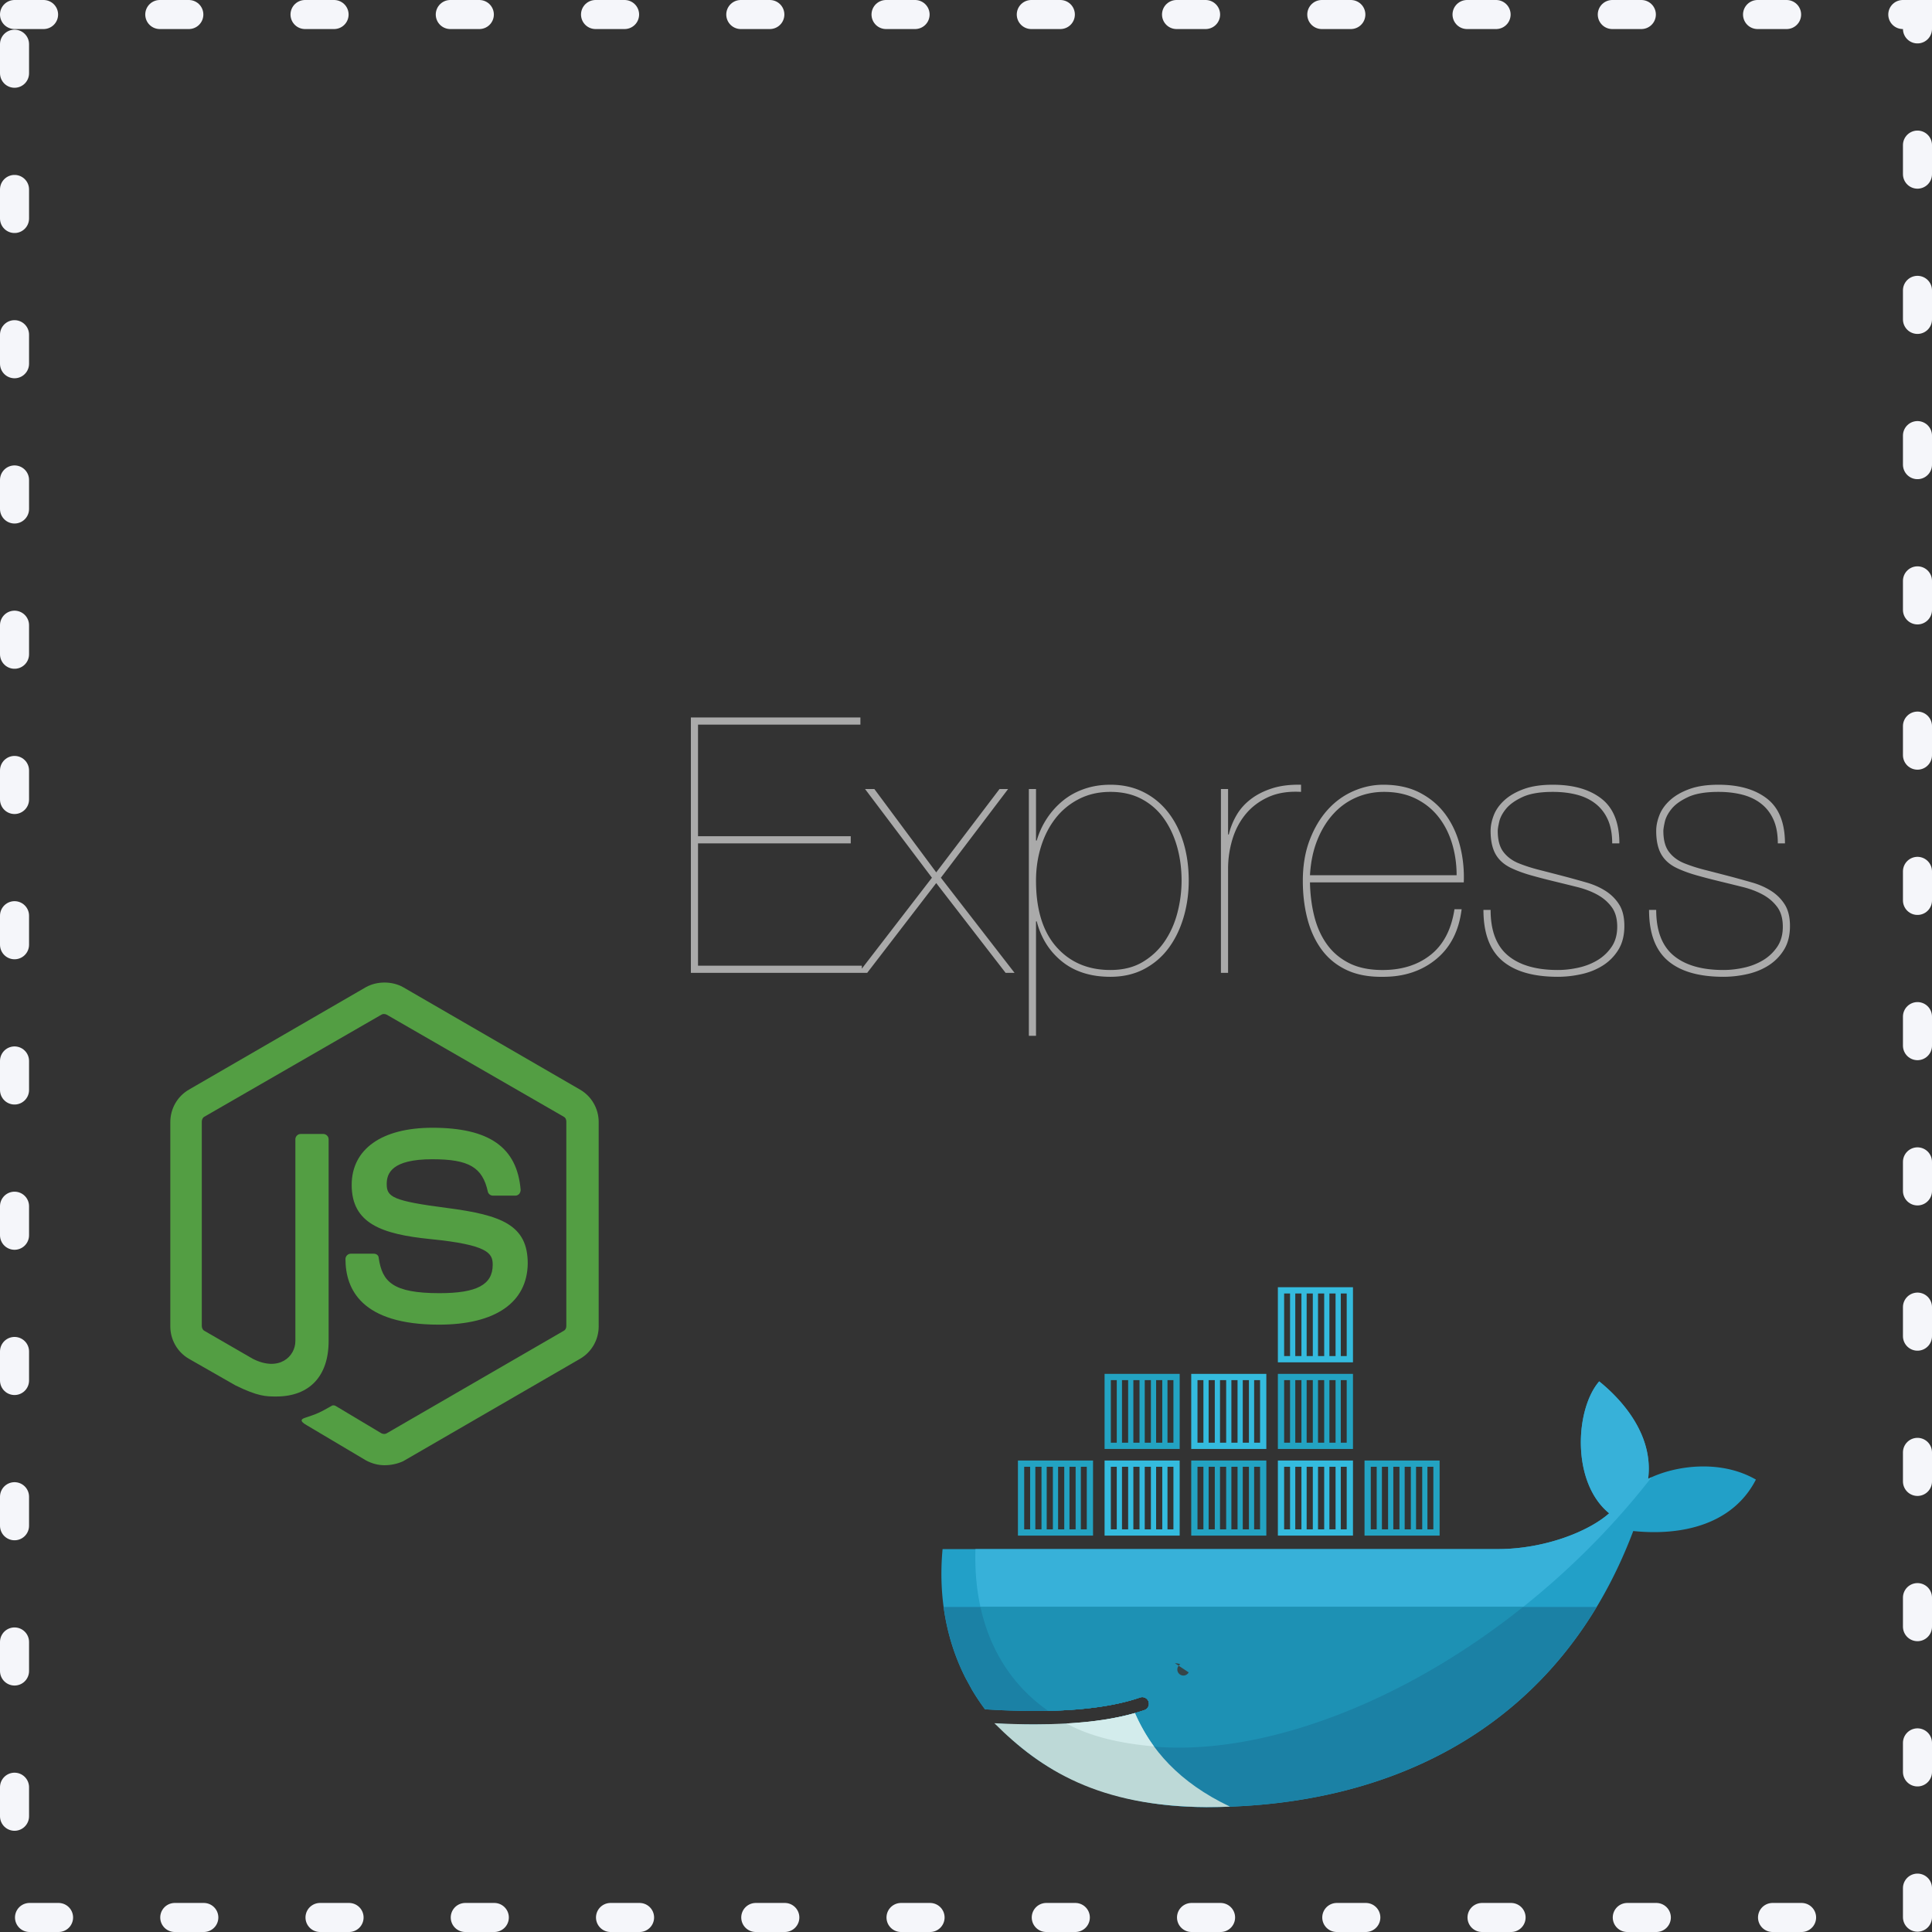 <?xml version="1.0" encoding="UTF-8" standalone="no"?>
<!-- Created with Inkscape (http://www.inkscape.org/) -->

<svg
   xmlns:dc="http://purl.org/dc/elements/1.1/"
   xmlns:cc="http://creativecommons.org/ns#"
   xmlns:rdf="http://www.w3.org/1999/02/22-rdf-syntax-ns#"
   xmlns:svg="http://www.w3.org/2000/svg"
   xmlns="http://www.w3.org/2000/svg"
   xmlns:sodipodi="http://sodipodi.sourceforge.net/DTD/sodipodi-0.dtd"
   xmlns:inkscape="http://www.inkscape.org/namespaces/inkscape"
   width="153.908mm"
   height="153.908mm"
   viewBox="0 0 545.343 545.343"
   id="svg2"
   version="1.1"
   inkscape:version="0.92.2 (5c3e80d, 2017-08-06)"
   sodipodi:docname="api.svg">
  <rect x="0" y="0" width="545.343" height="545.343" fill="#333333" stroke="none"/>
  <defs
     id="defs4">
    <linearGradient
       id="b"
       y2="1.85"
       x2="57.903"
       y1="1.85"
       x1="57.903"
       gradientTransform="scale(0)"
       gradientUnits="userSpaceOnUse">
      <stop
         id="stop4879"
         offset="0%"
         stop-color="#41873F" />
      <stop
         id="stop4881"
         offset="32.88%"
         stop-color="#418B3D" />
      <stop
         id="stop4883"
         offset="63.52%"
         stop-color="#419637" />
      <stop
         id="stop4885"
         offset="93.19%"
         stop-color="#3FA92D" />
      <stop
         id="stop4887"
         offset="100%"
         stop-color="#3FAE2A" />
    </linearGradient>
    <path
       d="m 57.903,1.85 a 5.957,5.957 0 0 0 -5.894,0 L 3.352,29.933 c -1.85,1.04 -2.89,3.005 -2.89,5.085 v 56.286 c 0,2.08 1.156,4.045 2.89,5.085 l 48.657,28.085 a 5.957,5.957 0 0 0 5.894,0 l 48.658,-28.085 c 1.849,-1.04 2.89,-3.005 2.89,-5.085 V 35.019 c 0,-2.08 -1.157,-4.045 -2.89,-5.085 z"
       id="a"
       inkscape:connector-curvature="0" />
    <linearGradient
       id="d"
       y2="-4.342"
       x2="102.805"
       y1="22.883"
       x1="59.835"
       gradientTransform="scale(1.319,0.758)"
       gradientUnits="userSpaceOnUse">
      <stop
         id="stop4891"
         offset="13.76%"
         stop-color="#41873F" />
      <stop
         id="stop4893"
         offset="40.32%"
         stop-color="#54A044" />
      <stop
         id="stop4895"
         offset="71.36%"
         stop-color="#66B848" />
      <stop
         id="stop4897"
         offset="90.81%"
         stop-color="#6CC04A" />
    </linearGradient>
    <linearGradient
       id="e"
       y2="1.396"
       x2="60.625"
       y1="1.396"
       x1="5.463"
       gradientTransform="scale(1.632,0.613)"
       gradientUnits="userSpaceOnUse">
      <stop
         id="stop4900"
         offset="9.192%"
         stop-color="#6CC04A" />
      <stop
         id="stop4902"
         offset="28.64%"
         stop-color="#66B848" />
      <stop
         id="stop4904"
         offset="59.68%"
         stop-color="#54A044" />
      <stop
         id="stop4906"
         offset="86.24%"
         stop-color="#41873F" />
    </linearGradient>
    <linearGradient
       id="f"
       y2="66.99"
       x2="120.279"
       y1="66.99"
       x1="-1.422"
       gradientTransform="scale(0.925,1.081)"
       gradientUnits="userSpaceOnUse">
      <stop
         id="stop4909"
         offset="9.192%"
         stop-color="#6CC04A" />
      <stop
         id="stop4911"
         offset="28.64%"
         stop-color="#66B848" />
      <stop
         id="stop4913"
         offset="59.68%"
         stop-color="#54A044" />
      <stop
         id="stop4915"
         offset="86.24%"
         stop-color="#41873F" />
    </linearGradient>
    <linearGradient
       id="g"
       y2="68.392"
       x2="169.562"
       y1="68.392"
       x1="117.947"
       gradientTransform="scale(0.655,1.527)"
       gradientUnits="userSpaceOnUse">
      <stop
         id="stop4918"
         offset="9.192%"
         stop-color="#6CC04A" />
      <stop
         id="stop4920"
         offset="28.64%"
         stop-color="#66B848" />
      <stop
         id="stop4922"
         offset="59.68%"
         stop-color="#54A044" />
      <stop
         id="stop4924"
         offset="86.24%"
         stop-color="#41873F" />
    </linearGradient>
    <linearGradient
       id="h"
       y2="157.815"
       x2="81.333"
       y1="157.815"
       x1="5.587"
       gradientTransform="scale(1.318,0.759)"
       gradientUnits="userSpaceOnUse">
      <stop
         id="stop4927"
         offset="9.192%"
         stop-color="#6CC04A" />
      <stop
         id="stop4929"
         offset="28.64%"
         stop-color="#66B848" />
      <stop
         id="stop4931"
         offset="59.68%"
         stop-color="#54A044" />
      <stop
         id="stop4933"
         offset="86.24%"
         stop-color="#41873F" />
    </linearGradient>
    <linearGradient
       id="i"
       y2="213.823"
       x2="45.653"
       y1="61.09"
       x1="92.368"
       gradientTransform="scale(1.318,0.759)"
       gradientUnits="userSpaceOnUse">
      <stop
         id="stop4936"
         offset="0%"
         stop-color="#41873F" />
      <stop
         id="stop4938"
         offset="32.88%"
         stop-color="#418B3D" />
      <stop
         id="stop4940"
         offset="63.52%"
         stop-color="#419637" />
      <stop
         id="stop4942"
         offset="93.19%"
         stop-color="#3FA92D" />
      <stop
         id="stop4944"
         offset="100%"
         stop-color="#3FAE2A" />
    </linearGradient>
  </defs>
  <sodipodi:namedview
     id="base"
     pagecolor="#201929"
     bordercolor="#666666"
     borderopacity="1.0"
     inkscape:pageopacity="1"
     inkscape:pageshadow="2"
     inkscape:zoom="0.39"
     inkscape:cx="533.99546"
     inkscape:cy="139.15439"
     inkscape:document-units="px"
     inkscape:current-layer="layer1"
     showgrid="false"
     inkscape:window-width="1440"
     inkscape:window-height="852"
     inkscape:window-x="0"
     inkscape:window-y="22"
     inkscape:window-maximized="0"
     fit-margin-top="0"
     fit-margin-left="0"
     fit-margin-right="0"
     fit-margin-bottom="0" />
  <g
     inkscape:label="Calque 1"
     inkscape:groupmode="layer"
     id="layer1"
     transform="translate(-83.779,-348.825)">
    <g
       id="g4110">
      <rect
         y="352.925"
         x="87.879"
         height="537.143"
         width="537.143"
         id="rect3336"
         style="fill:none;fill-opacity:1;stroke:#f5f6fa;stroke-width:8.2;stroke-linecap:round;stroke-miterlimit:4;stroke-dasharray:8.2, 32.8;stroke-dashoffset:0;stroke-opacity:1" />
      <g
         transform="matrix(0.402,0,0,0.402,26.723,215.252)"
         id="g4599">
        <path
           style="fill:#22a0c8;fill-rule:evenodd"
           inkscape:connector-curvature="0"
           d="m 1299.18,1370.659 c 4.079,-31.704 -19.646,-56.605 -34.36,-68.429 -16.956,19.604 -19.59,70.981 7.011,92.612 -14.846,13.186 -46.128,25.138 -78.159,25.138 H 803.767 c -3.113,33.436 2.756,64.228 16.163,90.582 l 4.435,8.115 a 150.422,150.422 0 0 0 9.193,13.793 c 16.03,1.03 30.81,1.383 44.332,1.085 h 0.005 c 26.572,-0.585 48.254,-3.725 64.686,-9.419 a 4.685,4.685 0 0 1 3.068,8.849 c -2.187,0.761 -4.465,1.469 -6.817,2.142 h -0.008 c -12.939,3.696 -26.814,6.181 -44.715,7.285 1.064,0.019 -1.107,0.16 -1.112,0.16 -0.609,0.04 -1.376,0.128 -1.988,0.16 -7.045,0.397 -14.65,0.479 -22.424,0.479 -8.503,0 -16.877,-0.16 -26.239,-0.638 l -0.239,0.16 c 32.487,36.515 83.284,58.415 146.958,58.415 134.757,0 249.058,-59.737 299.674,-193.847 35.908,3.685 70.419,-5.473 86.117,-36.118 -25.005,-14.429 -57.161,-9.828 -75.677,-0.521"
           id="path4530" />
        <path
           style="fill:#37b1d9;fill-rule:evenodd"
           inkscape:connector-curvature="0"
           d="m 1299.18,1370.659 c 4.079,-31.704 -19.646,-56.605 -34.36,-68.429 -16.956,19.604 -19.59,70.981 7.011,92.612 -14.846,13.186 -46.128,25.138 -78.159,25.138 H 826.856 c -1.591,51.207 17.411,90.076 51.031,113.575 h 0.008 c 26.572,-0.585 48.254,-3.725 64.686,-9.419 a 4.685,4.685 0 0 1 3.068,8.849 c -2.187,0.761 -4.465,1.469 -6.817,2.142 h -0.008 c -12.939,3.696 -28.006,6.5 -45.907,7.604 -0.005,0 -0.434,-0.412 -0.439,-0.412 45.862,23.526 112.359,23.44 188.6,-5.845 85.487,-32.843 165.037,-95.411 220.541,-166.974 -0.836,0.378 -1.65,0.764 -2.44,1.16"
           id="path4532" />
        <path
           style="fill:#1b81a5;fill-rule:evenodd"
           inkscape:connector-curvature="0"
           d="m 804.499,1460.605 c 2.421,17.912 7.663,34.682 15.432,49.956 l 4.435,8.115 a 150.146,150.146 0 0 0 9.193,13.793 c 16.033,1.03 30.813,1.383 44.337,1.085 26.572,-0.585 48.254,-3.725 64.686,-9.419 a 4.685,4.685 0 0 1 3.068,8.849 c -2.187,0.761 -4.465,1.469 -6.817,2.142 h -0.008 c -12.939,3.696 -27.926,6.34 -45.827,7.447 -0.615,0.037 -1.687,0.045 -2.307,0.08 -7.04,0.394 -14.567,0.636 -22.344,0.636 -8.501,0 -17.196,-0.162 -26.553,-0.639 32.487,36.515 83.598,58.494 147.272,58.494 115.366,0 215.736,-43.789 273.991,-140.541 H 804.499"
           id="path4534" />
        <path
           style="fill:#1d91b4;fill-rule:evenodd"
           inkscape:connector-curvature="0"
           d="m 830.366,1460.605 c 6.896,31.449 23.47,56.137 47.53,72.95 26.572,-0.585 48.254,-3.725 64.686,-9.419 a 4.685,4.685 0 0 1 3.068,8.849 c -2.187,0.761 -4.465,1.469 -6.817,2.142 h -0.008 c -12.939,3.696 -28.243,6.34 -46.146,7.447 45.859,23.52 112.165,23.182 188.401,-6.101 46.12,-17.72 90.507,-44.098 130.329,-75.868 H 830.365"
           id="path4536" />
        <path
           style="fill:#23a3c2;fill-rule:evenodd"
           inkscape:connector-curvature="0"
           d="m 856.687,1357.789 h 52.729 v 52.729 h -52.729 z m 4.393,4.395 h 4.161 v 43.941 h -4.161 z m 7.822,0 h 4.329 v 43.941 h -4.326 v -43.941 z m 7.987,0 h 4.329 v 43.941 h -4.329 z m 7.993,0 h 4.326 v 43.941 h -4.326 z m 7.99,0 h 4.326 v 43.941 h -4.326 z m 7.987,0 h 4.164 v 43.941 h -4.164 z m 16.666,-65.234 h 52.731 v 52.726 h -52.734 v -52.726 z m 4.395,4.395 h 4.159 v 43.938 h -4.159 z m 7.822,0 h 4.326 v 43.938 h -4.324 v -43.938 z m 7.987,0 h 4.326 v 43.938 h -4.326 z m 7.99,0 h 4.326 v 43.938 h -4.326 z m 7.99,0 h 4.329 v 43.938 h -4.329 z m 7.987,0 h 4.167 v 43.938 h -4.167 z"
           id="path4538" />
        <path
           style="fill:#34bbde;fill-rule:evenodd"
           inkscape:connector-curvature="0"
           d="m 917.526,1357.789 h 52.731 v 52.729 h -52.734 v -52.729 z m 4.395,4.395 h 4.159 v 43.941 h -4.159 z m 7.822,0 h 4.326 v 43.941 h -4.324 v -43.941 z m 7.987,0 h 4.326 v 43.941 h -4.326 z m 7.99,0 h 4.326 v 43.941 h -4.326 z m 7.99,0 h 4.329 v 43.941 h -4.329 z m 7.987,0 h 4.167 v 43.941 h -4.167 z"
           id="path4540" />
        <path
           style="fill:#23a3c2;fill-rule:evenodd"
           inkscape:connector-curvature="0"
           d="m 978.367,1357.789 h 52.729 v 52.729 h -52.729 z m 4.393,4.395 h 4.159 v 43.941 h -4.159 z m 7.822,0 h 4.326 v 43.941 h -4.326 z m 7.99,0 h 4.326 v 43.941 h -4.326 z m 7.99,0 h 4.326 v 43.941 h -4.326 z m 7.987,0 h 4.332 v 43.941 h -4.332 z m 7.99,0 h 4.161 v 43.941 h -4.161 z"
           id="path4542" />
        <path
           style="fill:#34bbde;fill-rule:evenodd"
           inkscape:connector-curvature="0"
           d="m 978.367,1296.951 h 52.729 v 52.726 h -52.729 z m 4.393,4.395 h 4.159 v 43.938 h -4.159 z m 7.822,0 h 4.326 v 43.938 h -4.326 z m 7.99,0 h 4.326 v 43.938 h -4.326 z m 7.99,0 h 4.326 v 43.938 h -4.326 z m 7.987,0 h 4.332 v 43.938 h -4.332 z m 7.99,0 h 4.161 v 43.938 h -4.161 z m 16.666,56.443 h 52.729 v 52.729 h -52.729 z m 4.395,4.395 h 4.159 v 43.941 h -4.159 z m 7.822,0 h 4.326 v 43.941 h -4.326 z m 7.987,0 h 4.326 v 43.941 h -4.326 z m 7.99,0 h 4.329 v 43.941 h -4.329 z m 7.99,0 h 4.329 v 43.941 h -4.329 z m 7.99,0 h 4.161 v 43.941 h -4.161 z"
           id="path4544" />
        <path
           style="fill:#23a3c2;fill-rule:evenodd"
           inkscape:connector-curvature="0"
           d="m 1039.205,1296.951 h 52.729 v 52.726 h -52.729 z m 4.395,4.395 h 4.159 v 43.938 h -4.159 z m 7.822,0 h 4.326 v 43.938 h -4.326 z m 7.987,0 h 4.326 v 43.938 h -4.326 z m 7.99,0 h 4.329 v 43.938 h -4.329 z m 7.99,0 h 4.329 v 43.938 h -4.329 z m 7.99,0 h 4.161 v 43.938 h -4.161 z"
           id="path4546" />
        <path
           style="fill:#34bbde;fill-rule:evenodd"
           inkscape:connector-curvature="0"
           d="m 1039.205,1236.11 h 52.729 v 52.734 h -52.729 z m 4.395,4.393 h 4.159 v 43.943 h -4.159 v -43.946 z m 7.822,0 h 4.326 v 43.943 h -4.326 v -43.946 z m 7.987,0 h 4.326 v 43.943 h -4.326 v -43.946 z m 7.99,0 h 4.329 v 43.943 h -4.329 v -43.946 z m 7.99,0 h 4.329 v 43.943 h -4.329 v -43.946 z m 7.99,0 h 4.161 v 43.943 h -4.161 v -43.946 z"
           id="path4548" />
        <path
           style="fill:#23a3c2;fill-rule:evenodd"
           inkscape:connector-curvature="0"
           d="m 1100.044,1357.789 h 52.729 v 52.729 h -52.729 z m 4.39,4.395 h 4.164 v 43.941 h -4.161 v -43.941 z m 7.822,0 h 4.329 v 43.941 h -4.326 v -43.941 z m 7.993,0 h 4.329 v 43.941 h -4.329 z m 7.987,0 h 4.329 v 43.941 h -4.329 z m 7.993,0 h 4.326 v 43.941 h -4.326 z m 7.987,0 h 4.161 v 43.941 h -4.161 z"
           id="path4550" />
        <path
           style="fill:#d3ecec;fill-rule:evenodd"
           inkscape:connector-curvature="0"
           d="M 966.955,1496.007"
           id="path4552" />
        <path
           style="fill:#364548;fill-rule:evenodd"
           inkscape:connector-curvature="0"
           d="m 966.955,1500.134 c 1.33,0 2.599,0.25 3.77,0.705 a 4.252,4.252 0 0 0 2.123,7.929 c 1.61,0 3.007,-0.891 3.73,-2.211"
           id="path4554" />
        <path
           style="fill:#bdd9d7;fill-rule:evenodd"
           inkscape:connector-curvature="0"
           d="m 1005.622,1600.832 c -36.025,-17.095 -55.796,-40.335 -66.798,-65.702 -13.383,3.818 -29.467,6.261 -48.158,7.309 -7.04,0.394 -14.447,0.596 -22.216,0.596 -8.961,0 -18.404,-0.266 -28.317,-0.79 33.037,33.019 73.679,58.438 148.933,58.901 5.555,0 11.068,-0.106 16.557,-0.314"
           id="path4556" />
        <path
           style="fill:#d3ecec;fill-rule:evenodd"
           inkscape:connector-curvature="0"
           d="m 952.205,1558.538 c -4.983,-6.766 -9.818,-15.269 -13.372,-23.414 -13.383,3.823 -29.472,6.266 -48.166,7.317 12.84,6.968 31.201,13.426 61.541,16.097"
           id="path4558" />
      </g>
      <path
         id="path4948"
         d="m 192.311,762.412 c -1.877,0 -3.629,-0.5 -5.257,-1.377 l -16.647,-9.888 c -2.504,-1.378 -1.252,-1.878 -0.5,-2.128 3.379,-1.126 4.005,-1.378 7.51,-3.379 0.376,-0.251 0.877,-0.126 1.252,0.124 l 12.768,7.635 c 0.5,0.25 1.126,0.25 1.501,0 L 242.881,724.485 c 0.5,-0.25 0.752,-0.752 0.752,-1.377 v -57.704 c 0,-0.627 -0.251,-1.126 -0.752,-1.378 l -49.944,-28.789 c -0.5,-0.251 -1.126,-0.251 -1.501,0 l -49.944,28.789 c -0.5,0.25 -0.752,0.876 -0.752,1.377 v 57.704 c 0,0.501 0.251,1.126 0.752,1.378 l 13.644,7.886 c 7.385,3.755 12.016,-0.626 12.016,-5.007 v -56.954 c 0,-0.751 0.626,-1.502 1.502,-1.502 h 6.383 c 0.752,0 1.502,0.626 1.502,1.502 v 56.954 c 0,9.888 -5.383,15.647 -14.77,15.647 -2.879,0 -5.131,0 -11.516,-3.13 l -13.143,-7.51 c -3.255,-1.877 -5.257,-5.383 -5.257,-9.138 v -57.704 c 0,-3.755 2.003,-7.261 5.257,-9.138 l 49.943,-28.915 c 3.13,-1.752 7.386,-1.752 10.515,0 l 49.943,28.915 c 3.255,1.877 5.258,5.383 5.258,9.138 v 57.704 c 0,3.755 -2.004,7.261 -5.258,9.138 l -49.943,28.915 c -1.628,0.752 -3.505,1.126 -5.257,1.126 z m 15.396,-39.679 c -21.904,0 -26.411,-10.014 -26.411,-18.525 0,-0.752 0.626,-1.502 1.502,-1.502 h 6.509 c 0.751,0 1.377,0.5 1.377,1.252 1.002,6.634 3.881,9.888 17.149,9.888 10.514,0 15.022,-2.378 15.022,-8.011 0,-3.255 -1.253,-5.632 -17.65,-7.26 -13.644,-1.378 -22.156,-4.381 -22.156,-15.271 0,-10.139 8.513,-16.148 22.782,-16.148 16.021,0 23.908,5.508 24.91,17.523 0,0.377 -0.126,0.752 -0.376,1.127 -0.251,0.25 -0.626,0.5 -1.002,0.5 h -6.509 c -0.626,0 -1.252,-0.5 -1.377,-1.126 -1.502,-6.884 -5.383,-9.138 -15.647,-9.138 -11.516,0 -12.894,4.006 -12.894,7.009 0,3.63 1.628,4.757 17.149,6.759 15.396,2.004 22.657,4.882 22.657,15.647 -0.126,11.016 -9.138,17.274 -25.035,17.274 z"
         inkscape:connector-curvature="0"
         style="fill:#539e43;stroke-width:0.769" />
      <path
         style="fill:#aaaaaa;stroke-width:0.606"
         inkscape:connector-curvature="0"
         d="m 280.808,621.414 v -34.527 h 43.109 v -2.02 h -43.109 v -31.499 h 45.835 v -2.019 h -47.854 v 72.084 h 48.257 v -2.019 h -46.238 z m 85.108,-49.874 -17.869,23.523 -17.466,-23.523 h -2.625 l 18.879,25.038 -20.697,26.854 h 2.423 l 19.485,-25.341 19.586,25.341 h 2.524 L 349.358,596.577 368.338,571.54 h -2.423 z m 10.297,69.661 V 608.896 h 0.202 c 1.212,4.711 3.601,8.497 7.168,11.358 3.567,2.86 8.11,4.291 13.629,4.291 3.567,0 6.731,-0.724 9.49,-2.17 2.759,-1.447 5.065,-3.416 6.916,-5.906 1.851,-2.49 3.264,-5.384 4.24,-8.683 0.976,-3.298 1.464,-6.764 1.464,-10.398 0,-3.904 -0.505,-7.505 -1.515,-10.803 -1.009,-3.298 -2.473,-6.159 -4.391,-8.581 -1.918,-2.423 -4.24,-4.308 -6.967,-5.653 -2.726,-1.346 -5.805,-2.02 -9.238,-2.02 -2.625,0 -5.065,0.387 -7.319,1.161 -2.255,0.774 -4.257,1.868 -6.007,3.281 a 22.222,22.222 0 0 0 -4.543,4.997 c -1.278,1.918 -2.255,4.022 -2.928,6.31 h -0.202 v -14.539 h -2.019 v 69.661 z m 20.999,-18.576 c -6.326,0 -11.408,-2.17 -15.244,-6.511 -3.836,-4.341 -5.755,-10.584 -5.755,-18.728 0,-3.365 0.471,-6.562 1.414,-9.591 0.942,-3.029 2.305,-5.687 4.088,-7.975 1.784,-2.289 3.988,-4.106 6.613,-5.452 2.625,-1.346 5.587,-2.02 8.884,-2.02 3.365,0 6.31,0.673 8.834,2.02 2.524,1.346 4.611,3.18 6.259,5.502 1.649,2.322 2.894,4.981 3.736,7.975 0.841,2.995 1.262,6.175 1.262,9.541 0,3.029 -0.387,6.041 -1.161,9.036 -0.774,2.995 -1.969,5.687 -3.584,8.077 -1.615,2.389 -3.684,4.34 -6.209,5.855 -2.524,1.514 -5.57,2.271 -9.137,2.271 z m 33.215,0.808 v -29.379 c 0,-2.827 0.404,-5.587 1.212,-8.278 0.807,-2.692 2.052,-5.065 3.735,-7.117 1.683,-2.053 3.819,-3.668 6.411,-4.846 2.591,-1.178 5.67,-1.666 9.238,-1.464 v -2.019 c -3.096,-0.067 -5.805,0.269 -8.127,1.01 -2.323,0.74 -4.325,1.75 -6.007,3.029 -1.683,1.279 -3.028,2.776 -4.038,4.492 a 20.087,20.087 0 0 0 -2.221,5.502 h -0.202 v -12.822 h -2.019 v 51.893 h 2.019 z m 23.119,-25.542 h 43.412 c 0.135,-3.567 -0.218,-6.999 -1.06,-10.297 -0.841,-3.298 -2.187,-6.226 -4.038,-8.783 -1.851,-2.558 -4.24,-4.611 -7.168,-6.159 -2.928,-1.548 -6.411,-2.322 -10.449,-2.322 -2.895,0 -5.721,0.606 -8.481,1.818 -2.759,1.211 -5.183,2.978 -7.269,5.3 -2.086,2.322 -3.769,5.166 -5.048,8.532 -1.279,3.365 -1.918,7.201 -1.918,11.509 0,3.836 0.437,7.42 1.312,10.752 0.875,3.331 2.221,6.226 4.038,8.683 1.818,2.457 4.157,4.358 7.017,5.704 2.86,1.346 6.31,1.986 10.348,1.918 5.922,0 10.903,-1.666 14.941,-4.997 4.039,-3.332 6.428,-8.026 7.168,-14.084 h -2.019 c -0.875,5.721 -3.113,10.012 -6.714,12.872 -3.601,2.861 -8.127,4.291 -13.579,4.291 -3.702,0 -6.831,-0.639 -9.389,-1.918 -2.557,-1.279 -4.644,-3.029 -6.259,-5.25 -1.615,-2.221 -2.81,-4.829 -3.584,-7.825 -0.774,-2.995 -1.195,-6.242 -1.262,-9.742 z m 41.393,-2.019 h -41.392 c 0.201,-3.634 0.874,-6.899 2.018,-9.793 1.145,-2.895 2.642,-5.368 4.493,-7.42 1.851,-2.053 4.005,-3.618 6.461,-4.695 2.457,-1.077 5.098,-1.615 7.925,-1.615 3.365,0 6.326,0.623 8.884,1.868 2.557,1.245 4.694,2.945 6.411,5.098 1.716,2.154 3.012,4.661 3.887,7.521 0.875,2.861 1.312,5.873 1.312,9.036 z m 43.917,-8.985 h 2.019 c 0,-5.789 -1.683,-9.995 -5.048,-12.62 -3.366,-2.625 -7.943,-3.937 -13.731,-3.937 -3.231,0 -5.956,0.404 -8.178,1.212 -2.221,0.807 -4.038,1.851 -5.452,3.129 -1.413,1.279 -2.423,2.692 -3.028,4.24 -0.606,1.548 -0.909,3.029 -0.909,4.442 0,2.827 0.505,5.081 1.515,6.764 1.01,1.683 2.591,2.995 4.745,3.937 1.481,0.673 3.163,1.279 5.048,1.818 1.885,0.538 4.072,1.11 6.562,1.715 2.221,0.539 4.408,1.077 6.562,1.615 2.153,0.539 4.055,1.262 5.704,2.17 1.649,0.909 2.995,2.07 4.039,3.484 1.043,1.413 1.565,3.264 1.565,5.552 0,2.221 -0.521,4.106 -1.565,5.653 a 12.613,12.613 0 0 1 -3.988,3.787 c -1.615,0.976 -3.416,1.682 -5.401,2.12 -1.986,0.438 -3.92,0.656 -5.805,0.656 -6.125,0 -10.82,-1.363 -14.084,-4.088 -3.264,-2.726 -4.896,-7.017 -4.896,-12.873 h -2.02 c 0,6.529 1.767,11.308 5.3,14.337 3.534,3.029 8.767,4.543 15.699,4.543 2.221,0 4.459,-0.253 6.714,-0.757 2.254,-0.505 4.274,-1.329 6.057,-2.473 a 13.69,13.69 0 0 0 4.341,-4.442 c 1.111,-1.818 1.666,-4.039 1.666,-6.664 0,-2.49 -0.488,-4.509 -1.464,-6.058 -0.976,-1.548 -2.255,-2.827 -3.837,-3.836 -1.582,-1.01 -3.365,-1.8 -5.351,-2.372 a 312.716,312.716 0 0 0 -6.007,-1.666 1046.27,1046.27 0 0 0 -7.42,-1.918 c -2.12,-0.539 -4.088,-1.178 -5.906,-1.918 -1.75,-0.74 -3.147,-1.8 -4.19,-3.18 -1.043,-1.38 -1.565,-3.348 -1.565,-5.906 0,-0.471 0.135,-1.312 0.404,-2.524 0.269,-1.212 0.909,-2.44 1.918,-3.685 1.009,-1.245 2.557,-2.355 4.644,-3.331 2.086,-0.976 4.947,-1.464 8.581,-1.464 2.49,0 4.762,0.27 6.814,0.808 2.053,0.539 3.82,1.397 5.3,2.575 1.481,1.178 2.625,2.675 3.433,4.492 0.808,1.818 1.212,4.039 1.212,6.664 z m 46.743,0 h 2.019 c 0,-5.789 -1.682,-9.995 -5.048,-12.62 -3.365,-2.625 -7.942,-3.937 -13.731,-3.937 -3.23,0 -5.956,0.404 -8.177,1.212 -2.221,0.807 -4.039,1.851 -5.452,3.129 -1.414,1.279 -2.423,2.692 -3.029,4.24 -0.606,1.548 -0.908,3.029 -0.908,4.442 0,2.827 0.505,5.081 1.515,6.764 1.009,1.683 2.591,2.995 4.745,3.937 1.481,0.673 3.163,1.279 5.048,1.818 1.885,0.538 4.072,1.11 6.562,1.715 2.221,0.539 4.409,1.077 6.562,1.615 2.154,0.539 4.055,1.262 5.704,2.17 1.649,0.909 2.995,2.07 4.038,3.484 1.043,1.413 1.565,3.264 1.565,5.552 0,2.221 -0.522,4.106 -1.565,5.653 a 12.613,12.613 0 0 1 -3.987,3.787 c -1.616,0.976 -3.416,1.682 -5.402,2.12 -1.985,0.438 -3.92,0.656 -5.805,0.656 -6.125,0 -10.819,-1.363 -14.083,-4.088 -3.265,-2.726 -4.897,-7.017 -4.897,-12.873 h -2.019 c 0,6.529 1.766,11.308 5.3,14.337 3.533,3.029 8.766,4.543 15.699,4.543 2.221,0 4.459,-0.253 6.714,-0.757 2.254,-0.505 4.274,-1.329 6.058,-2.473 a 13.69,13.69 0 0 0 4.341,-4.442 c 1.111,-1.818 1.666,-4.039 1.666,-6.664 0,-2.49 -0.488,-4.509 -1.464,-6.058 -0.976,-1.548 -2.254,-2.827 -3.836,-3.836 -1.582,-1.01 -3.365,-1.8 -5.35,-2.372 a 312.711,312.711 0 0 0 -6.007,-1.666 1046.255,1046.255 0 0 0 -7.42,-1.918 c -2.12,-0.539 -4.089,-1.178 -5.906,-1.918 -1.75,-0.74 -3.147,-1.8 -4.189,-3.18 -1.043,-1.38 -1.565,-3.348 -1.565,-5.906 0,-0.471 0.135,-1.312 0.404,-2.524 0.269,-1.212 0.909,-2.44 1.918,-3.685 1.01,-1.245 2.558,-2.355 4.644,-3.331 2.087,-0.976 4.947,-1.464 8.582,-1.464 2.49,0 4.761,0.27 6.814,0.808 2.053,0.539 3.819,1.397 5.3,2.575 1.481,1.178 2.625,2.675 3.433,4.492 0.808,1.818 1.212,4.039 1.212,6.664 z"
         id="path4080" />
    </g>
  </g>
</svg>
